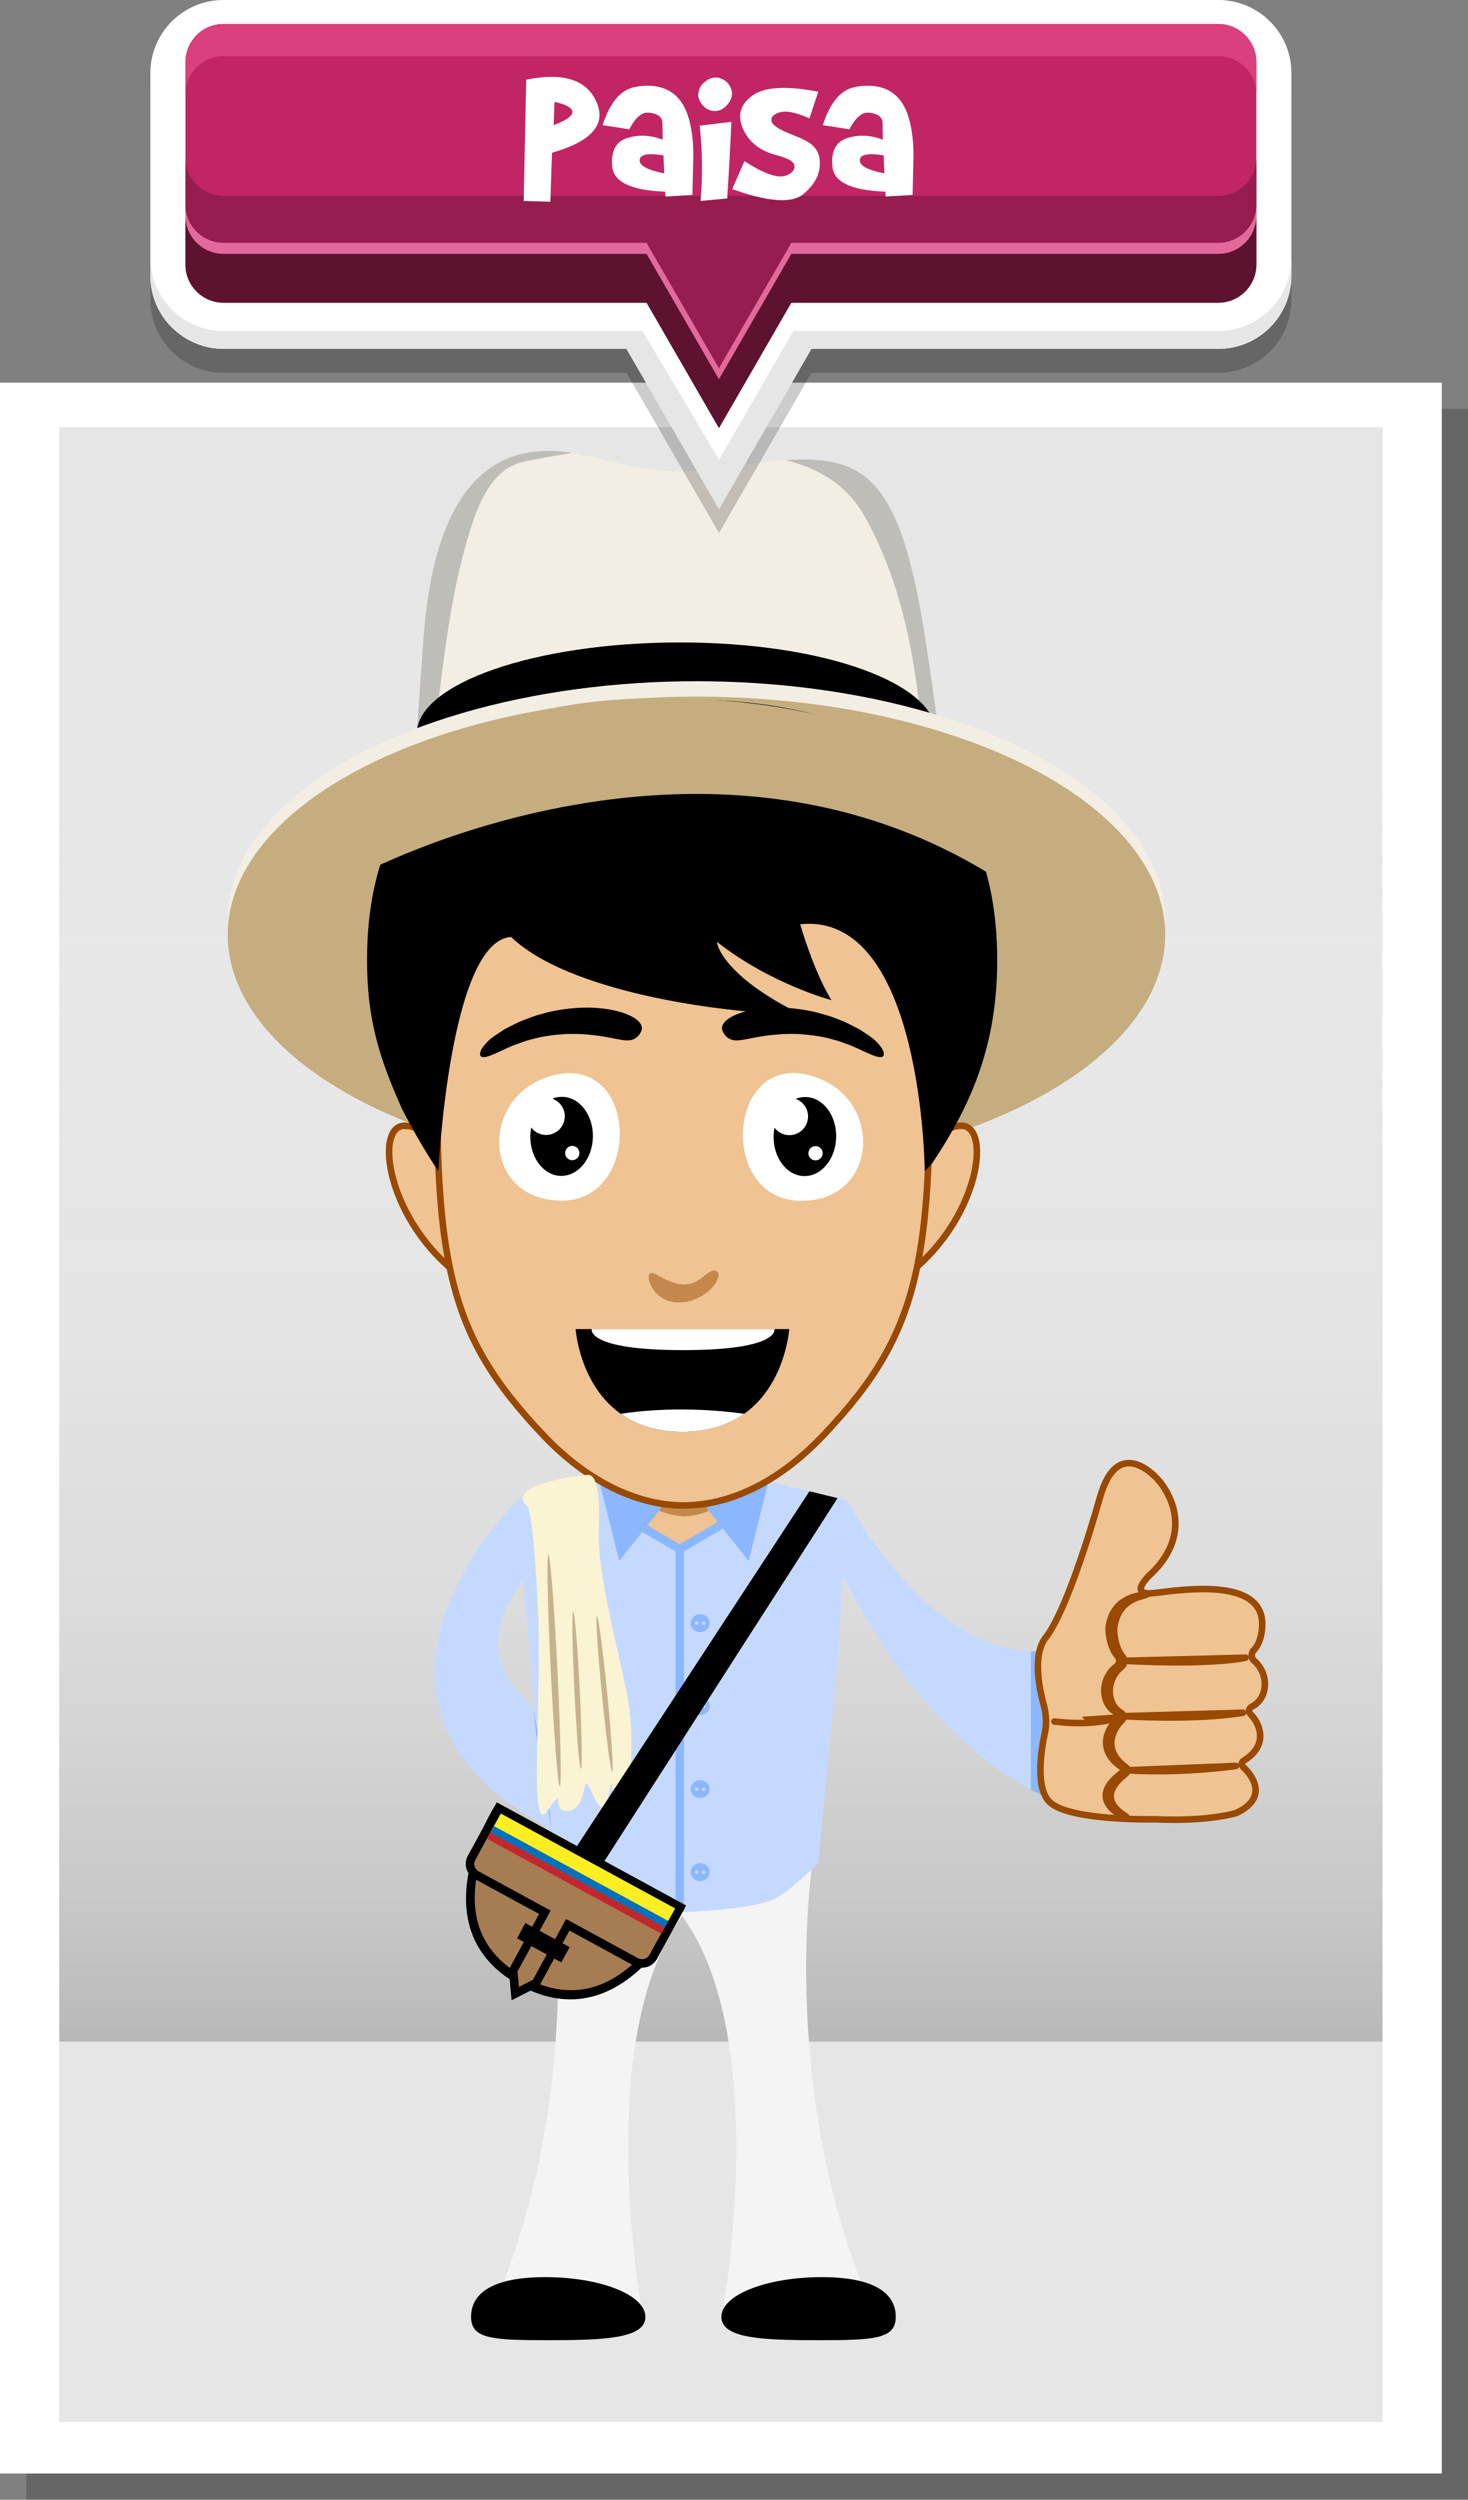 <?xml version="1.0" encoding="utf-8"?>
<!-- Generator: Adobe Illustrator 21.0.0, SVG Export Plug-In . SVG Version: 6.00 Build 0)  -->
<svg version="1.1" id="Capa_1" xmlns="http://www.w3.org/2000/svg" xmlns:xlink="http://www.w3.org/1999/xlink" x="0px" y="0px"
	 viewBox="0 0 224 381.383" style="enable-background:new 0 0 224 381.383;" xml:space="preserve">
<rect x="0" y="0" width="224" height="381.383" fill="#808080" stroke="none"/>
<g>
	<g>
		<g>
			<rect x="4" y="62.385" style="opacity:0.2;" width="220" height="318.998"/>
			<rect y="58.384" style="fill:#FFFFFF;" width="220" height="318.998"/>
			<rect x="9.04" y="65.184" style="fill:#E6E6E6;" width="201.921" height="304.349"/>
			
				<linearGradient id="SVGID_1_" gradientUnits="userSpaceOnUse" x1="454.623" y1="1401.009" x2="700.933" y2="1401.009" gradientTransform="matrix(0 1 -1 0 1511.009 -389.439)">
				<stop  offset="0" style="stop-color:#FFFFFF;stop-opacity:0"/>
				<stop  offset="0.222" style="stop-color:#FCFCFC;stop-opacity:0.222"/>
				<stop  offset="0.358" style="stop-color:#F4F4F4;stop-opacity:0.358"/>
				<stop  offset="0.471" style="stop-color:#E6E6E6;stop-opacity:0.471"/>
				<stop  offset="0.571" style="stop-color:#D1D1D1;stop-opacity:0.571"/>
				<stop  offset="0.663" style="stop-color:#B6B6B6;stop-opacity:0.663"/>
				<stop  offset="0.748" style="stop-color:#969696;stop-opacity:0.748"/>
				<stop  offset="0.829" style="stop-color:#6F6F6F;stop-opacity:0.829"/>
				<stop  offset="0.907" style="stop-color:#424242;stop-opacity:0.907"/>
				<stop  offset="0.978" style="stop-color:#101010;stop-opacity:0.978"/>
				<stop  offset="1" style="stop-color:#000000"/>
			</linearGradient>
			<rect x="9.04" y="65.184" style="opacity:0.2;fill:url(#SVGID_1_);" width="201.921" height="246.31"/>
		</g>
	</g>
	<g>
		<defs>
			<filter id="Adobe_OpacityMaskFilter" filterUnits="userSpaceOnUse" x="50.617" y="340.654" width="104.605" height="27.047">
				<feFlood  style="flood-color:white;flood-opacity:1" result="back"/>
				<feBlend  in="SourceGraphic" in2="back" mode="normal"/>
			</filter>
		</defs>
		<mask maskUnits="userSpaceOnUse" x="50.617" y="340.654" width="104.605" height="27.047" id="XMLID_2_">
		</mask>
		
			<ellipse id="XMLID_107_" transform="matrix(1 -0.01 0.01 1 -3.456 1.022)" style="opacity:0.5;mask:url(#XMLID_2_);fill:#999999;" cx="102.92" cy="354.178" rx="52.305" ry="13.514"/>
		<g>
			<g>
				<g>
					<g>
						<path style="fill:#C5D9FE;" d="M78.857,228.937c0,0-35.761,35.28,13.5,53.755l0.835-16.38c0,0-26.954-7.441-13.33-25.259
							L78.857,228.937z"/>
					</g>
				</g>
				<g>
					<rect x="84.248" y="280.402" width="39.722" height="4.039"/>
					<path style="fill:#A7A9AC;" d="M106.226,285.089h-4.275c-1.704,0-3.091-1.195-3.091-2.665c0-1.472,1.386-2.67,3.091-2.67h4.275
						c1.704,0,3.09,1.198,3.09,2.67C109.315,283.894,107.929,285.089,106.226,285.089z M101.951,281.051
						c-0.989,0-1.794,0.616-1.794,1.374c0,0.755,0.805,1.368,1.794,1.368h4.275c0.989,0,1.793-0.613,1.793-1.368
						c0-0.758-0.804-1.374-1.793-1.374H101.951z"/>
				</g>
				<g>
					<path style="fill:#F4F4F4;" d="M104.109,292.352c13.621,18.621,6.252,59.681,6.252,59.681
						c8.87-6.331,21.015-3.921,21.015-3.921c-12.21-31.415-7.446-63.672-7.446-63.672H84.248c0,0,4.807,32.256-7.402,63.672
						c0,0,12.144-2.41,21.015,3.921c0,0-7.414-41.059,6.204-59.681"/>
					<path d="M136.683,353.49c0,3.352-3.208,3.555-11.662,3.555c-8.456,0-14.944-0.202-14.944-3.555
						c0-3.35,6.851-6.064,15.304-6.064C133.836,347.426,136.683,350.14,136.683,353.49z"/>
					<path d="M71.878,353.49c0,3.352,3.206,3.555,11.663,3.555c8.451,0,14.943-0.202,14.943-3.555c0-3.35-6.854-6.064-15.31-6.064
						C74.725,347.426,71.878,350.14,71.878,353.49z"/>
				</g>
				<g>
					<path style="fill:#C5D9FE;" d="M78.828,228.838l18.743-4.341h6.792v67.209c0,0-10.216-0.869-14.165-2.736
						c-1.807-0.856-6.324-4.681-6.324-4.681l-3.04-31.766L78.828,228.838z"/>
					<path style="fill:#C5D9FE;" d="M129.292,228.937l-18.138-4.44h-6.791v67.209c0,0,10.092-0.209,14.041-2.078
						c1.809-0.854,6.448-5.339,6.448-5.339l3.04-31.766L129.292,228.937z"/>
					<polygon style="fill:#DB3B26;" points="104.363,219.486 94.488,219.486 96.912,224.431 104.363,224.497 111.815,224.431 
						114.237,219.486 					"/>
					<polygon style="fill:#9D5C4A;" points="100.876,227.523 104.363,229.649 104.363,232.146 99.426,229.346 					"/>
					<polygon style="fill:#9D5C4A;" points="104.363,229.649 107.851,227.523 109.301,229.346 104.363,232.146 					"/>
					<path style="fill:#8AB7FF;" d="M106.832,246.291c-0.805,0-1.455,0.61-1.455,1.362c0,0.752,0.65,1.361,1.455,1.361
						c0.802,0,1.456-0.609,1.456-1.361C108.288,246.9,107.635,246.291,106.832,246.291z M106.316,247.926
						c-0.162,0-0.293-0.123-0.293-0.273c0-0.153,0.131-0.274,0.293-0.274c0.161,0,0.291,0.121,0.291,0.274
						C106.607,247.803,106.477,247.926,106.316,247.926z M107.365,247.939c-0.162,0-0.293-0.122-0.293-0.273
						c0-0.151,0.132-0.274,0.293-0.274c0.16,0,0.292,0.123,0.292,0.274C107.657,247.817,107.525,247.939,107.365,247.939z"/>
					<path style="fill:#8AB7FF;" d="M106.832,258.949c-0.805,0-1.455,0.61-1.455,1.362c0,0.751,0.65,1.362,1.455,1.362
						c0.802,0,1.456-0.61,1.456-1.362C108.288,259.56,107.635,258.949,106.832,258.949z M106.316,260.585
						c-0.162,0-0.293-0.123-0.293-0.274c0-0.151,0.131-0.275,0.293-0.275c0.161,0,0.291,0.124,0.291,0.275
						C106.607,260.463,106.477,260.585,106.316,260.585z M107.365,260.599c-0.162,0-0.293-0.123-0.293-0.274
						c0-0.152,0.132-0.274,0.293-0.274c0.16,0,0.292,0.122,0.292,0.274C107.657,260.476,107.525,260.599,107.365,260.599z"/>
					<path style="fill:#8AB7FF;" d="M106.832,271.608c-0.805,0-1.455,0.61-1.455,1.362c0,0.753,0.65,1.361,1.455,1.361
						c0.802,0,1.456-0.608,1.456-1.361C108.288,272.219,107.635,271.608,106.832,271.608z M106.316,273.244
						c-0.162,0-0.293-0.122-0.293-0.273c0-0.152,0.131-0.274,0.293-0.274c0.161,0,0.291,0.122,0.291,0.274
						C106.607,273.122,106.477,273.244,106.316,273.244z M107.365,273.257c-0.162,0-0.293-0.122-0.293-0.274
						c0-0.15,0.132-0.273,0.293-0.273c0.16,0,0.292,0.123,0.292,0.273C107.657,273.135,107.525,273.257,107.365,273.257z"/>
					<path style="fill:#8AB7FF;" d="M106.832,284.268c-0.805,0-1.455,0.61-1.455,1.361c0,0.751,0.65,1.362,1.455,1.362
						c0.802,0,1.456-0.611,1.456-1.362C108.288,284.878,107.635,284.268,106.832,284.268z M106.316,285.903
						c-0.162,0-0.293-0.122-0.293-0.273c0-0.151,0.131-0.274,0.293-0.274c0.161,0,0.291,0.123,0.291,0.274
						C106.607,285.781,106.477,285.903,106.316,285.903z M107.365,285.917c-0.162,0-0.293-0.123-0.293-0.275
						c0-0.151,0.132-0.274,0.293-0.274c0.16,0,0.292,0.123,0.292,0.274C107.657,285.794,107.525,285.917,107.365,285.917z"/>
					<path style="fill:#EFC392;" d="M95.605,226.49c0,0,0.65,9.019,8.306,9.363c7.653-0.343,8.306-9.363,8.306-9.363H95.605z"/>
					<path style="fill:#C4884D;" d="M95.13,221.992c0,0,0.728,9.019,9.299,9.363c8.569-0.343,9.299-9.363,9.299-9.363H95.13z"/>
					<polygon style="fill:#8AB7FF;" points="94.488,219.486 91.625,226.698 94.488,238.159 100.876,230.122 					"/>
					<polygon style="fill:#8AB7FF;" points="114.237,219.486 117.099,226.698 114.237,238.159 107.851,230.122 					"/>
					<polygon style="fill:#8AB7FF;" points="110.856,232.881 110.124,231.834 103.705,235.617 97.287,231.834 96.555,232.881 
						103.09,236.732 103.09,291.614 104.363,291.706 104.363,236.707 					"/>
				</g>
				<path style="fill:#8AB7FF;" d="M81.356,260.633c0,0,0.216,1.148,0.54,2.869c0.312,1.721,0.681,4.026,1.046,6.331
					c0.34,2.308,0.675,4.617,0.89,6.355c0.204,1.74,0.34,2.898,0.34,2.898s-0.216-1.147-0.54-2.867
					c-0.313-1.723-0.681-4.027-1.046-6.332c-0.34-2.308-0.674-4.617-0.889-6.355C81.493,261.792,81.356,260.633,81.356,260.633z"/>
				<g>
					<path style="fill:#BFBDB8;" d="M72.64,78.221c1.38-3.311,3.31-6.896,7.172-7.726c2.565-0.609,5.079-0.95,7.514-1.379
						c-10.055-1.656-20.802,2.507-22.694,28.157c-1.548,20.98-2.223,33.268-2.223,33.268c0,0.947,0.111,1.861,0.316,2.739
						c0.781-3.869,1.704-7.567,2.193-11.486C67.402,106.903,67.675,92.287,72.64,78.221z"/>
					<path style="fill:#F2EEE3;" d="M141.866,124.828c-1.379-15.717-1.93-31.715-9.928-46.057c-2.805-4.94-7.162-7.361-12.101-8.571
						c-0.57,0.036-1.156,0.079-1.756,0.133c-4.284,0.388-9.405,1.553-15.037,1.553c-5.878,0-10.199-1.795-15.382-2.712
						c-0.113-0.021-0.225-0.039-0.337-0.057c-2.435,0.429-4.949,0.769-7.514,1.379c-3.862,0.829-5.792,4.414-7.172,7.726
						c-4.965,14.066-5.238,28.682-7.723,43.574c-0.488,3.919-1.412,7.617-2.193,11.486c3.207,13.702,30.144,18.945,40.839,18.945
						c8.911,0,30.811-3.468,38.785-13.523C142.43,134.062,142.367,129.428,141.866,124.828z"/>
					<path style="fill:#BFBDB8;" d="M141.164,97.274c-3.773-24.049-8.9-27.861-21.326-27.075c4.939,1.21,9.296,3.631,12.101,8.571
						c7.998,14.342,8.549,30.34,9.928,46.057c0.501,4.599,0.563,9.234,0.483,13.875c1.862-2.346,2.966-5.054,2.966-8.161
						C145.315,130.542,144.191,116.584,141.164,97.274z"/>
					<path d="M103.757,119.871c22.017,0,39.086,6.248,39.086,13.953v-21.848c0-7.709-17.069-13.957-39.086-13.957
						c-22.021,0-40.168,6.248-40.168,13.957l-1.44,21.848C62.149,126.119,81.736,119.871,103.757,119.871z"/>
					<g>
						<ellipse style="fill:#F2EEE3;" cx="106.27" cy="140.264" rx="71.523" ry="36.329"/>
						<ellipse style="fill:#C5AD7F;" cx="106.27" cy="142.615" rx="71.523" ry="36.329"/>
					</g>
				</g>
				<g>
					<g>
						<path style="fill:#EFC392;stroke:#994900;stroke-linecap:round;stroke-linejoin:round;stroke-miterlimit:10;" d="
							M69.302,179.966c0,0-2.68-8.207-7.574-8.207c-4.891,0-2.526,15.935,10.257,24.142L69.302,179.966z"/>
						<path style="fill:#EFC392;stroke:#994900;stroke-linecap:round;stroke-linejoin:round;stroke-miterlimit:10;" d="
							M139.125,179.966c0,0,2.679-8.207,7.574-8.207c4.894,0,2.521,15.935-10.26,24.142L139.125,179.966z"/>
						<path style="fill:#EFC392;stroke:#994900;stroke-linecap:round;stroke-linejoin:round;stroke-miterlimit:10;" d="
							M104.275,122.405c0,0,24.139,0,26.893,0s9.575,4.347,10.282,26.239c1.395,42.913-0.443,54.12-15.817,70.337
							c-7.087,7.473-14.567,10.704-21.358,10.704c-6.602,0-14.275-3.231-21.361-10.704c-15.376-16.217-17.214-27.424-15.82-70.337
							c0.71-21.892,7.529-26.239,10.284-26.239C80.132,122.405,104.275,122.405,104.275,122.405z"/>
						<g>
							<path d="M130.097,159.629c-0.245-0.129-0.675-0.253-1.201-0.453c-0.529-0.194-1.164-0.442-1.911-0.605
								c-1.45-0.444-3.275-0.672-5.057-0.804c-3.599-0.174-7.013,0.571-7.608,0.7c-1.259,0.188-3.038,0.861-4.005-1.035
								c-0.537-0.979,0.439-1.958,1.932-2.599c1.489-0.664,3.488-0.97,4.933-1.055c1.437-0.132,4.582-0.042,7.509,0.712
								c0.727,0.208,1.453,0.385,2.125,0.616c0.667,0.256,1.299,0.498,1.882,0.72c1.121,0.523,2.005,0.987,2.483,1.243
								c0.906,0.622,1.949,1.192,2.617,1.941c0.695,0.714,1.142,1.384,1.058,1.913C134.642,161.994,132.147,160.484,130.097,159.629
								z"/>
						</g>
						<g>
							<path d="M78.019,159.629c0.245-0.129,0.676-0.253,1.201-0.453c0.53-0.194,1.166-0.442,1.911-0.605
								c1.451-0.444,3.277-0.672,5.057-0.804c3.6-0.174,7.014,0.571,7.61,0.7c1.256,0.188,3.038,0.861,4.005-1.035
								c0.537-0.979-0.439-1.958-1.932-2.599c-1.492-0.664-3.488-0.97-4.933-1.055c-1.44-0.132-4.584-0.042-7.512,0.712
								c-0.726,0.208-1.453,0.385-2.123,0.616c-0.668,0.256-1.301,0.498-1.882,0.72c-1.122,0.523-2.007,0.987-2.485,1.243
								c-0.904,0.622-1.948,1.192-2.617,1.941c-0.695,0.714-1.142,1.384-1.058,1.913C73.476,161.994,75.969,160.484,78.019,159.629z
								"/>
						</g>
						<g id="XMLID_6_">
							<g id="XMLID_53_">
								<path id="XMLID_105_" style="fill:#FFFFFF;" d="M84.291,164.107c-11.293,2.988-10.801,19.109,1.468,19.077
									C98.027,183.152,97.431,160.63,84.291,164.107z"/>
								
									<ellipse id="XMLID_104_" transform="matrix(0.021 -1 1 0.021 -89.482 255.387)" cx="85.652" cy="173.38" rx="6.031" ry="4.774"/>
								
									<ellipse id="XMLID_71_" transform="matrix(0.021 -1 1 0.021 -88.732 250.022)" style="fill:#FFFFFF;" cx="83.286" cy="170.314" rx="2.848" ry="2.848"/>
								
									<ellipse id="XMLID_70_" transform="matrix(0.021 -1 1 0.021 -90.44 259.503)" style="fill:#FFFFFF;" cx="87.274" cy="175.927" rx="1.089" ry="1.089"/>
							</g>
							<g id="XMLID_7_">
								<path id="XMLID_54_" style="fill:#FFFFFF;" d="M124.014,164.197c11.158,3.457,9.992,19.544-2.264,18.999
									C109.494,182.651,111.031,160.174,124.014,164.197z"/>
								
									<ellipse id="XMLID_52_" transform="matrix(0.021 -1 1 0.021 -53.177 292.531)" cx="122.769" cy="173.416" rx="6.031" ry="4.774"/>
								
									<ellipse id="XMLID_13_" transform="matrix(0.021 -1 1 0.021 -52.427 287.167)" style="fill:#FFFFFF;" cx="120.403" cy="170.351" rx="2.848" ry="2.848"/>
								
									<ellipse id="XMLID_12_" transform="matrix(0.021 -1 1 0.021 -54.136 296.647)" style="fill:#FFFFFF;" cx="124.391" cy="175.963" rx="1.089" ry="1.089"/>
							</g>
						</g>
						<g>
							<path id="XMLID_5_" style="fill:#C4884D;" d="M99.089,194.417c0.599-0.795,2.388,1.372,5.12,1.55
								c2.732,0.178,3.935-2.723,5.129-2.037c1.194,0.686-1.207,4.437-5.306,4.769C99.931,199.03,98.575,195.099,99.089,194.417z"/>
							<g>
								<path d="M120.427,202.78c0,0-0.548,8.427-6.872,12.925c-2.295,1.634-5.355,2.744-9.427,2.744
									c-4.067,0-7.118-1.107-9.415-2.738c-6.324-4.496-6.878-12.931-6.878-12.931H120.427z"/>
								<path style="fill:#FFFFFF;" d="M90.293,202.78h27.877c0,0,0.922,3.21-13.939,3.21S90.293,202.78,90.293,202.78z"/>
								<path style="fill:#FFFFFF;" d="M113.555,215.705c-2.295,1.634-5.355,2.744-9.427,2.744c-4.067,0-7.118-1.107-9.415-2.738
									C96.963,215.345,104.22,214.417,113.555,215.705z"/>
							</g>
						</g>
					</g>
					<path d="M104.06,106.697c-26.553,0-48.056,9.301-48.056,39.8c0,9.086,1.922,15.052,5.307,22.612
						c3.041,5.986,5.586,9.574,5.586,9.574s-0.707-41.405,2.772-44.645c1.662-1.544,17.496,2.647,34.391,2.647
						c18.927,0,33.553-3.7,34.946-1.797c2.665,3.639,3.188,24.533,2.098,43.796c0.379-0.37,0.742-0.755,1.097-1.146
						c6.24-9.316,9.96-18.376,9.96-31.04C152.16,115.998,130.613,106.697,104.06,106.697z"/>
					<g>
						<path d="M66.896,178.683c-1.998-11.921-5.266-31.781-4.475-42.205c0.491-6.479,2.26-18.591,11.214-13.888
							c-0.191-3.467,1.111-9.701,4.454-11.273c-1.113,1.74-1.115,5.203,0,7.806c3.715-5.636,9-9.535,14.569-10.839
							c10.395-2.597,38.898-1.981,46.7,17.755c4.465,11.293,3.921,39.017,1.746,52.644c0,0-0.298-39.642-19.004-37.665
							c0,0,2.044,7.184,4.769,11.577c0,0-9.272-2.449-17.495-8.91c0.436,2.395,3.894,6.713,12.919,11.109
							c-12.982-0.209-35.77-3.605-44.308-11.845C68.582,143.576,66.896,178.683,66.896,178.683z"/>
					</g>
				</g>
				<path style="fill:#C5AD7F;" d="M54.8,133.509c0,0,54.307-29.355,100.073,2.349c0,0-0.374-25.36-44.239-28.942
					C72.466,103.8,55.8,119.226,54.8,133.509z"/>
				<g>
					<path style="fill:#FBF4D3;" d="M80.426,229.764c0,0,0.906,0.107,1.632,15.205c0.726,15.097-1.523,35.72,1.481,31.306
						s0.277,0.404,3.264,0c2.987-0.404,1.938-6.486,3.317-3.209c1.379,3.277,2.219,3.8,2.91,0s-0.017,4.557,1.447,3.209
						s2.766-10.417,1.09-18.385c-1.676-7.968-4.249-17.44-4.218-23.936c0,0,0.636-9.069-1.629-8.935
						C87.454,225.154,77.043,226.747,80.426,229.764z"/>
					<g>
						<path style="fill:#C6B28F;" d="M83.677,237.183c-0.282,0.026-0.121,7.974,0.361,17.751c0.482,9.777,1.101,17.682,1.383,17.655
							c0.282-0.027,0.121-7.974-0.361-17.751C84.579,245.061,83.96,237.157,83.677,237.183z"/>
						<path style="fill:#C6B28F;" d="M92.66,258.396c-0.647-6.575-1.354-11.872-1.579-11.829c-0.225,0.042,0.117,5.407,0.764,11.982
							s1.354,11.872,1.579,11.829C93.649,270.336,93.307,264.971,92.66,258.396z"/>
						<path style="fill:#C6B28F;" d="M87.464,245.903c-0.227,0.021-0.146,5.405,0.18,12.026c0.326,6.621,0.774,11.97,1.001,11.949
							s0.146-5.405-0.18-12.026C88.139,251.232,87.691,245.882,87.464,245.903z"/>
					</g>
				</g>
				<polygon points="123.515,227.523 84.548,286.991 88.774,289.321 127.798,228.571 				"/>
				<g>
					<path d="M75.817,275.007l28.812,15.696c0,0-9.207,20.974-25.324,12.194S75.817,275.007,75.817,275.007z"/>
					<path style="fill:#A67C52;" d="M79.982,301.654c-4.044-2.203-6.489-5.287-7.266-9.166c-1.255-6.257,2.051-13.038,3.517-15.643
						l26.626,14.506c-1.4,2.648-5.322,9.117-11.247,11.443C87.934,304.238,84.021,303.855,79.982,301.654z"/>
					<path d="M75.817,275.007l-4.43,8.132c-0.684,1.255-0.216,2.842,1.039,3.525l9.832,5.357l-4.623,8.487l0.426,4.671l4.21-2.146
						l4.623-8.487l9.832,5.357c1.255,0.684,2.842,0.216,3.525-1.039l4.43-8.132L75.817,275.007z"/>
					<path style="fill:#A67C52;" d="M78.965,300.783l5.056-9.281l-10.973-5.978c-0.629-0.343-0.862-1.133-0.519-1.763l3.809-6.991
						l26.582,14.482l-3.809,6.991c-0.343,0.63-1.134,0.862-1.763,0.519l-10.973-5.978l-5.053,9.275l-2.142,1.092L78.965,300.783z"/>
					
						<rect x="73.968" y="283.877" transform="matrix(0.878 0.478 -0.478 0.878 147.19 -7.901)" style="fill:#FCEE21;" width="30.271" height="2.195"/>
					
						<rect x="73.18" y="285.871" transform="matrix(0.878 0.478 -0.478 0.878 147.786 -7.348)" style="fill:#0071BC;" width="30.271" height="1.098"/>
					
						<rect x="72.655" y="286.835" transform="matrix(0.878 0.478 -0.478 0.878 148.183 -6.979)" style="fill:#C1272D;" width="30.271" height="1.098"/>
					
						<rect x="78.957" y="295.152" transform="matrix(0.878 0.478 -0.478 0.878 151.926 -3.484)" width="7.688" height="2.653"/>
				</g>
				<g>
					<path style="fill:#C5D9FE;" d="M129.292,228.937l-0.68,11.45c0,0,11.873,25.888,31.768,34.047l-0.627-22.632
						C142.384,253.624,129.818,229.778,129.292,228.937z"/>
					<polygon style="fill:#8AB7FF;" points="162.481,275.491 157.293,273.095 157.293,251.982 163.865,251.473 					"/>
					<g>
						<path style="fill:#EFC392;stroke:#994900;stroke-linecap:round;stroke-linejoin:round;stroke-miterlimit:10;" d="
							M159.571,249.83c2.9-3.659,6.657-15.626,8.252-21.307c2.798-10.001,8.89-2.762,8.89-2.762s6.491,6.84-0.908,14.2
							c0,0-4.129,3.625,0.36,3.085c4.491-0.54,15.991-2.264,16.427,4.373c0,0,0.219,2.947-1.423,4.528c0,0-0.503,0.824,0.239,1.479
							c2.351,2.07,2.022,5.805-0.413,6.969c0,0-0.878,0.473-0.037,1.294c0.818,0.801,3.063,4.311-1.164,6.933
							c0,0-0.711,0.411,0,1.066c0.703,0.647,4.264,4.385-1.161,6.93c0,0-4.317,1.344-12.395,0.953c0,0-12.698,0.287-15.941-2.512
							c-2.368-2.039-1.477-7.883-0.821-10.901c0.245-1.119,0.158-2.647-0.174-3.864C158.527,257.469,157.543,252.389,159.571,249.83
							z"/>
						<path style="fill:#FBCC97;" d="M174.381,240.642c0.022,0.003,0.048,0.014,0.065,0.017l0.003-0.011L174.381,240.642z"/>
						<path style="fill:#FBCC97;" d="M174.448,240.648l0.028,0.006C174.479,240.355,174.46,240.501,174.448,240.648z"/>
						<g>
							<path style="fill:#EFC392;stroke:#994900;stroke-linecap:round;stroke-linejoin:round;stroke-miterlimit:10;" d="
								M171.826,277.142c-0.006-0.008-0.006-0.008-0.006-0.008c-4.823-2.905-0.828-5.859-0.114-6.463
								c0.723-0.61,0.053-1.066,0.053-1.066c-3.921-2.841-1.553-6.227-0.712-6.975c0.852-0.782,0.034-1.294,0.034-1.294
								c-2.281-1.297-2.385-5.043,0.006-6.983c0.759-0.613,0.318-1.468,0.318-1.468c-1.496-1.668-1.409-4.418-1.409-4.418
								c0.301-2.466,1.55-4.203,4.062-4.895c2.491-0.676-0.742-0.047-0.77-0.039c-2.557,0.707-3.824,2.418-4.125,4.856
								c0,0-0.079,2.75,1.474,4.424c0,0,0.461,0.858-0.326,1.468c-2.464,1.932-2.343,5.678,0.017,6.983c0,0,0.852,0.518-0.025,1.294
								c-0.869,0.748-3.31,4.126,0.759,6.983c0,0,0.692,0.456-0.053,1.063c-0.74,0.605-4.83,3.547,0.173,6.469c0,0,0,0,0.003,0.008
								C171.291,277.12,171.918,277.175,171.826,277.142z"/>
							<path style="fill:#C4884D;" d="M191.515,274.028c0.004-0.031,0-0.06,0.003-0.091
								C191.516,273.968,191.519,273.997,191.515,274.028z"/>
						</g>
						<path style="fill:#EFC392;stroke:#994900;stroke-linecap:round;stroke-linejoin:round;stroke-miterlimit:10;" d="
							M190.059,252.918c0,0-4.692,1.173-18.527,0.475L190.059,252.918z"/>
						<path style="fill:#EFC392;stroke:#994900;stroke-linecap:round;stroke-linejoin:round;stroke-miterlimit:10;" d="
							M171.425,261.839c0,0,10.888,0.692,18.246-0.526L171.425,261.839z"/>
						<path style="fill:#EFC392;stroke:#994900;stroke-linecap:round;stroke-linejoin:round;stroke-miterlimit:10;" d="
							M172.041,270.091l16.535-0.658C188.576,269.433,180.658,270.62,172.041,270.091z"/>
						<path style="fill:#EFC392;stroke:#994900;stroke-linecap:round;stroke-linejoin:round;stroke-miterlimit:10;" d="
							M170.68,262.019c0,0-3.206,1.412-9.79,0.638C160.89,262.658,168.787,262.236,170.68,262.019z"/>
					</g>
				</g>
			</g>
		</g>
	</g>
	<g>
		<path style="opacity:0.2;fill-rule:evenodd;clip-rule:evenodd;" d="M34.088,56.886h61.499l1.932,3.345l0.009-0.005l7.556,13.087
			l4.624,8.011l4.614-7.989l7.566-13.103v-0.022l1.919-3.323h62.104c3.07,0,5.858-1.253,7.874-3.269
			c2.016-2.016,3.269-4.805,3.269-7.874V14.803c0-3.069-1.253-5.858-3.269-7.874s-4.804-3.269-7.874-3.269H34.088
			c-3.07,0-5.858,1.253-7.874,3.269s-3.269,4.805-3.269,7.874v30.941c0,3.069,1.253,5.858,3.269,7.874h0.02
			C28.254,55.635,31.035,56.886,34.088,56.886L34.088,56.886z M98.662,46.184H34.088c-0.124,0-0.237-0.049-0.318-0.123l0.01-0.01
			c-0.081-0.081-0.133-0.191-0.133-0.308V14.803c0-0.116,0.052-0.227,0.133-0.308c0.08-0.081,0.191-0.133,0.308-0.133h151.824
			c0.116,0,0.227,0.052,0.308,0.133c0.081,0.08,0.133,0.191,0.133,0.308v30.941c0,0.116-0.052,0.227-0.133,0.308
			c-0.08,0.081-0.191,0.133-0.308,0.133h-65.167h-3.063l-1.556,2.697l-3.467,6.003l-0.009-0.005l-2.953,5.113l-2.939-5.091v-0.022
			l-3.477-6.02l-1.545-2.675H98.662z"/>
		<path style="fill-rule:evenodd;clip-rule:evenodd;fill:#FFFFFF;" d="M34.088,53.225h61.499l1.932,3.345l0.009-0.005l7.556,13.087
			l4.624,8.011l4.614-7.988l7.566-13.103v-0.022l1.919-3.323h62.104c3.07,0,5.858-1.253,7.874-3.269
			c2.016-2.016,3.269-4.805,3.269-7.874V11.142c0-3.069-1.253-5.858-3.269-7.874S188.982,0,185.912,0H34.088
			c-3.07,0-5.858,1.253-7.874,3.269s-3.269,4.805-3.269,7.874v30.941c0,3.069,1.253,5.858,3.269,7.874h0.02
			C28.254,51.974,31.035,53.225,34.088,53.225L34.088,53.225z M98.662,42.524H34.088c-0.124,0-0.237-0.049-0.318-0.123l0.01-0.01
			c-0.081-0.081-0.133-0.191-0.133-0.308V11.142c0-0.116,0.052-0.227,0.133-0.308c0.08-0.081,0.191-0.133,0.308-0.133h151.824
			c0.116,0,0.227,0.052,0.308,0.133c0.081,0.081,0.133,0.191,0.133,0.308v30.941c0,0.116-0.052,0.227-0.133,0.308
			c-0.08,0.081-0.191,0.133-0.308,0.133h-65.167h-3.063l-1.556,2.697l-3.467,6.003l-0.009-0.005l-2.953,5.114l-2.939-5.092v-0.022
			l-3.477-6.02l-1.545-2.675H98.662z"/>
		<path style="fill-rule:evenodd;clip-rule:evenodd;fill:#C12564;" d="M34.088,46.186h64.574l3.477,6.02l7.565,13.105l7.565-13.105
			l3.476-6.02h65.167c3.185,0,5.791-2.606,5.791-5.791V9.452c0-3.185-2.606-5.79-5.791-5.79H34.088c-3.185,0-5.791,2.605-5.791,5.79
			v30.942C28.297,43.578,30.903,46.186,34.088,46.186z"/>
		<path style="fill-rule:evenodd;clip-rule:evenodd;fill:#E6E6E6;" d="M97.519,56.571L97.519,56.571L97.519,56.571z M109.709,70.153
			L98.05,50.501H34.088c-3.053,0-5.834-1.251-7.853-3.269h-0.02c-2.016-2.016-3.269-4.805-3.269-7.874v2.725
			c0,3.069,1.253,5.858,3.269,7.874h0.02c2.02,2.017,4.8,3.269,7.853,3.269h61.499l1.941,3.34l7.556,13.087l4.624,8.011l4.614-7.988
			l7.566-13.103v-0.022l1.919-3.323h62.104c3.07,0,5.858-1.253,7.874-3.269c2.016-2.016,3.269-4.805,3.269-7.874v-2.725
			c0,3.069-1.253,5.858-3.269,7.874c-2.016,2.016-4.804,3.269-7.874,3.269h-64.848L109.709,70.153z"/>
		<path style="fill-rule:evenodd;clip-rule:evenodd;fill:#5D1230;" d="M98.662,38.725H34.088c-0.147,0-0.295-0.005-0.441-0.017
			c-2.981-0.227-5.351-2.738-5.351-5.775v7.46c0,3.037,2.37,5.547,5.351,5.775c0.145,0.011,0.292,0.017,0.441,0.017h64.574
			l0.691,1.195l2.786,4.825l7.565,13.105l7.565-13.105l2.786-4.825l0.69-1.195h65.167c0.148,0,0.295-0.005,0.441-0.017
			c2.981-0.227,5.351-2.738,5.351-5.775v-7.46c0,3.037-2.37,5.547-5.351,5.775c-0.145,0.011-0.294,0.017-0.441,0.017h-65.167
			l-2.193,3.798l-1.283,2.221l-7.565,13.105l-7.565-13.105l-1.283-2.221L98.662,38.725z"/>
		<path style="fill-rule:evenodd;clip-rule:evenodd;fill:#E26A9A;" d="M98.662,37.036H34.088c-0.147,0-0.295-0.005-0.441-0.017
			c-2.981-0.227-5.351-2.738-5.351-5.775v1.689c0,3.037,2.37,5.547,5.351,5.775l0.441,0.017h64.574l2.193,3.798l1.283,2.221
			l7.565,13.105l7.565-13.105l1.283-2.221l2.193-3.798h65.167l0.441-0.017c2.981-0.227,5.351-2.738,5.351-5.775v-1.689
			c0,3.037-2.37,5.547-5.351,5.775c-0.145,0.011-0.294,0.017-0.441,0.017h-65.167l-3.476,6.02l-7.565,13.105l-7.565-13.105
			L98.662,37.036z"/>
		<path style="fill-rule:evenodd;clip-rule:evenodd;fill:#DA3F7E;" d="M28.297,14.362c0-3.185,2.606-5.79,5.791-5.79h151.824
			c3.185,0,5.791,2.605,5.791,5.79v-4.91c0-1.38-0.489-2.652-1.302-3.649c-1.065-1.305-2.684-2.141-4.489-2.141H34.088
			c-1.805,0-3.424,0.836-4.489,2.141c-0.813,0.997-1.302,2.269-1.302,3.649V14.362z"/>
		<path style="fill-rule:evenodd;clip-rule:evenodd;fill:#961D4E;" d="M185.912,29.887H34.088c-0.148,0-0.295-0.005-0.441-0.017
			c-2.981-0.227-5.351-2.736-5.351-5.773v7.148c0,3.037,2.37,5.547,5.351,5.775l0.441,0.017h64.574l3.477,6.02l7.565,13.105
			l7.565-13.105l3.476-6.02h65.167l0.441-0.017c2.981-0.227,5.351-2.738,5.351-5.775v-7.148c0,3.038-2.37,5.546-5.351,5.773
			C186.207,29.882,186.06,29.887,185.912,29.887z"/>
	</g>
	<g>
		<g>
			<path style="fill:#FFFFFF;" d="M84.135,11.725c3.483,0,5.781,1.286,6.894,3.859c0.296,0.688,0.444,1.335,0.444,1.938
				c0,2.478-2.414,4.404-7.243,5.781l-0.254,7.48l-4.066-0.127l0.381-18.504C81.699,11.867,82.98,11.725,84.135,11.725z
				 M87.343,17.061c-0.042-0.614-0.953-1.122-2.731-1.524l-0.128,3.558C86.433,18.353,87.386,17.676,87.343,17.061z"/>
			<path style="fill:#FFFFFF;" d="M96.714,13.313c0.71-0.159,1.403-0.238,2.081-0.238c3.282,0,5.396,1.704,6.337,5.114
				c0.488,1.769,0.705,3.802,0.652,6.099l-0.127,5.448l-4.114,0.254l-0.032-0.746c-5.167-0.18-7.861-1.451-8.084-3.813
				c-0.032-0.339-0.048-0.587-0.048-0.746c0-1.927,0.772-3.135,2.319-3.621c0.772-0.244,1.54-0.365,2.303-0.365
				c1.017,0,2.055,0.206,3.113,0.619c-0.011-1.821-0.032-2.785-0.064-2.891c-0.211-0.73-0.916-1.144-2.111-1.239
				c-1.018-0.085-1.991,0.763-2.923,2.541l-4.066-0.635C93.05,15.706,94.639,13.779,96.714,13.313z M99.35,23.526
				c-1.111,0-1.693,0.291-1.746,0.873c-0.086,0.848,1.164,1.535,3.748,2.065l-0.111-2.748C100.5,23.59,99.87,23.526,99.35,23.526z"
				/>
			<path style="fill:#FFFFFF;" d="M109.183,11.82c0.232,0,0.445,0.031,0.635,0.095c0.891,0.297,1.473,0.848,1.748,1.652
				c0.084,0.243,0.127,0.487,0.127,0.73c0,0.54-0.217,1.075-0.651,1.604c-0.625,0.762-1.345,1.106-2.16,1.032
				s-1.478-0.514-1.985-1.318c-0.232-0.371-0.35-0.747-0.35-1.128c0-0.487,0.17-1.001,0.508-1.541
				C107.774,12.196,108.483,11.82,109.183,11.82z M111.597,18.586c-0.169,3.929-0.381,7.825-0.635,11.69l-4.066,0.381
				c0.148-1.651,0.223-3.33,0.223-5.035c0-2.117-0.117-4.267-0.35-6.448L111.597,18.586z"/>
			<path style="fill:#FFFFFF;" d="M111.724,28.847l1.875-4.257c2.393,1.557,4.246,2.335,5.559,2.335c0.466,0,0.916-0.138,1.35-0.413
				c0.488-0.307,0.731-0.683,0.731-1.127c0-0.668-0.89-1.229-2.669-1.685c-2.572-0.656-4.305-2.006-5.193-4.05
				c-0.297-0.678-0.445-1.303-0.445-1.874c0-1.218,0.625-2.282,1.875-3.192c1.069-0.784,2.662-1.176,4.781-1.176
				c1.492,0,3.25,0.196,5.272,0.588l-1.351,4.066c-1.535-0.688-2.779-1.033-3.732-1.033c-0.465,0-0.904,0.102-1.318,0.303
				c-0.508,0.243-0.762,0.572-0.762,0.985c0,0.382,0.339,0.79,1.017,1.225c0.466,0.297,1.376,0.711,2.731,1.24
				c1.145,0.445,1.97,0.891,2.479,1.336c0.74,0.646,1.133,1.517,1.175,2.608c0.074,1.791-0.763,3.419-2.509,4.882
				c-0.742,0.625-1.827,0.938-3.257,0.938C117.415,30.546,114.88,29.98,111.724,28.847z"/>
			<path style="fill:#FFFFFF;" d="M130.308,13.313c0.709-0.159,1.402-0.238,2.08-0.238c3.283,0,5.396,1.704,6.338,5.114
				c0.487,1.769,0.704,3.802,0.651,6.099l-0.127,5.448l-4.114,0.254l-0.031-0.746c-5.168-0.18-7.862-1.451-8.085-3.813
				c-0.032-0.339-0.048-0.587-0.048-0.746c0-1.927,0.773-3.135,2.319-3.621c0.772-0.244,1.54-0.365,2.304-0.365
				c1.016,0,2.054,0.206,3.113,0.619c-0.012-1.821-0.033-2.785-0.064-2.891c-0.212-0.73-0.916-1.144-2.112-1.239
				c-1.017-0.085-1.991,0.763-2.923,2.541l-4.066-0.635C126.643,15.706,128.231,13.779,130.308,13.313z M132.944,23.526
				c-1.111,0-1.694,0.291-1.747,0.873c-0.085,0.848,1.165,1.535,3.748,2.065l-0.11-2.748
				C134.093,23.59,133.463,23.526,132.944,23.526z"/>
		</g>
	</g>
</g>
</svg>

